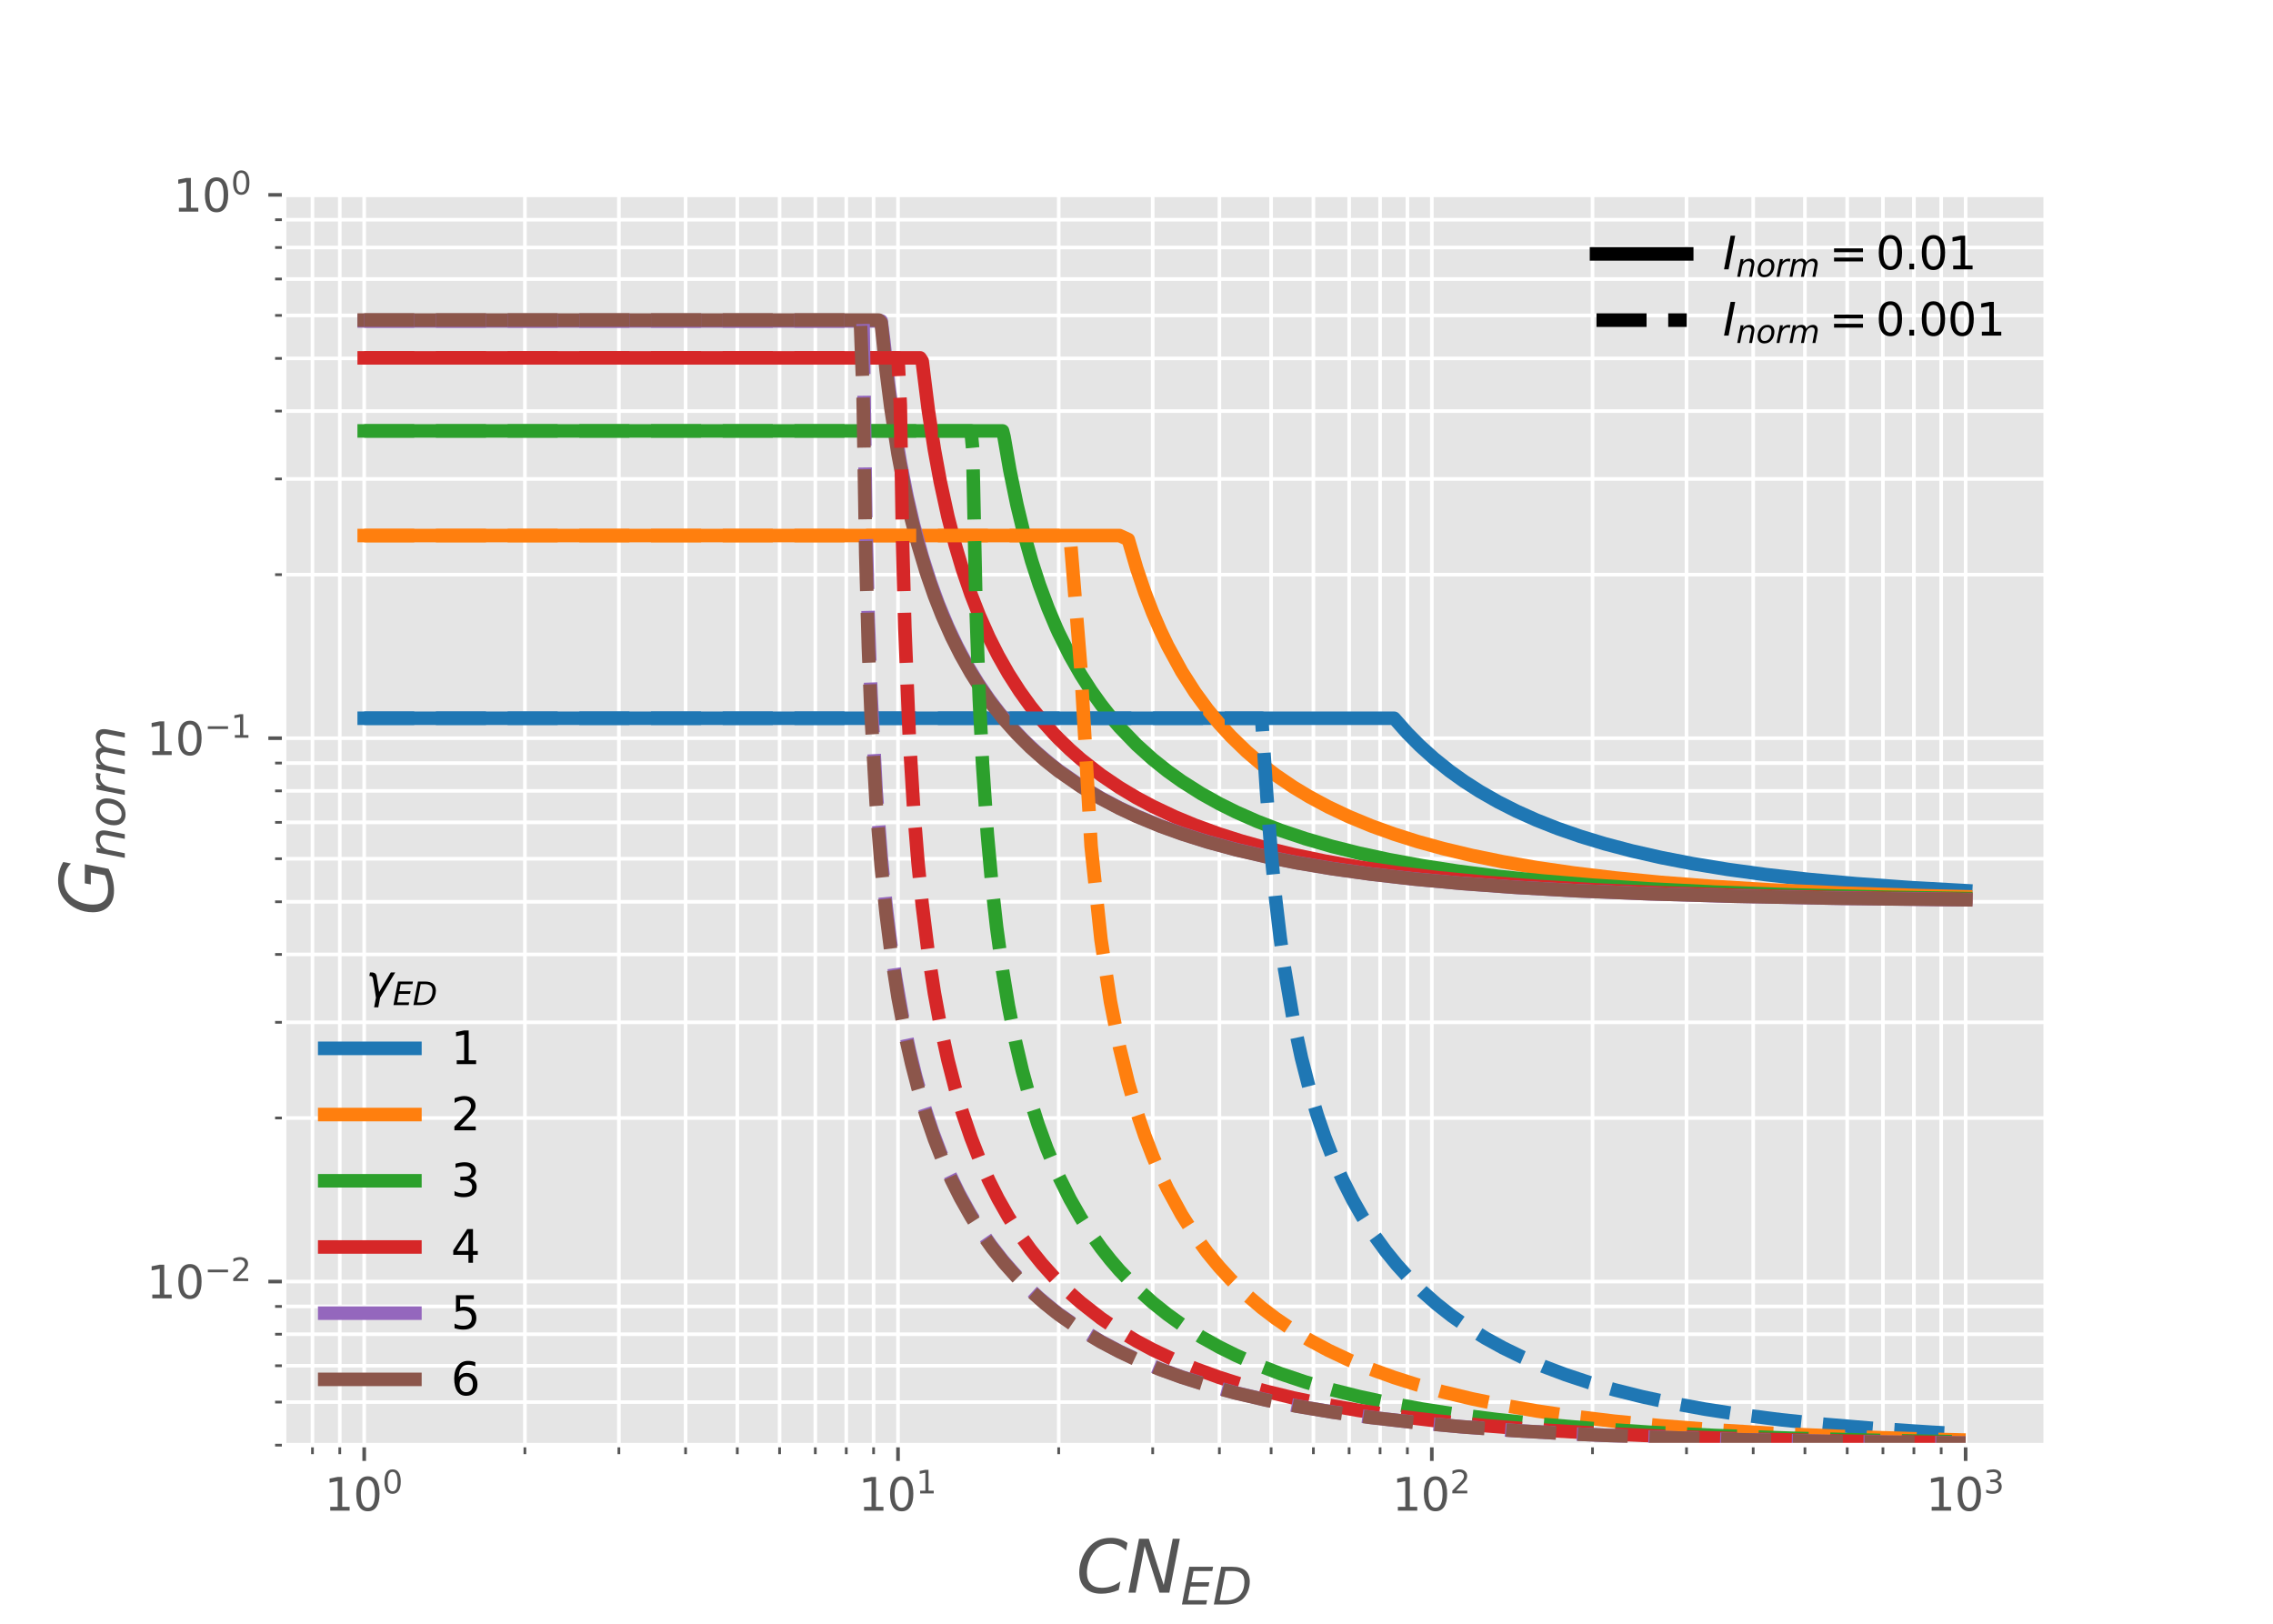 <?xml version="1.0" encoding="utf-8" standalone="no"?>
<!DOCTYPE svg PUBLIC "-//W3C//DTD SVG 1.1//EN"
  "http://www.w3.org/Graphics/SVG/1.1/DTD/svg11.dtd">
<svg xmlns:xlink="http://www.w3.org/1999/xlink" width="504pt" height="360pt" viewBox="0 0 504 360" xmlns="http://www.w3.org/2000/svg" version="1.1">
 <defs>
  <style type="text/css">*{stroke-linejoin: round; stroke-linecap: butt}</style>
 </defs>
 <g id="figure_1">
  <g id="patch_1">
   <path d="M 0 360 
L 504 360 
L 504 0 
L 0 0 
z
" style="fill: #ffffff"/>
  </g>
  <g id="axes_1">
   <g id="patch_2">
    <path d="M 63 320.4 
L 453.6 320.4 
L 453.6 43.2 
L 63 43.2 
z
" style="fill: #e5e5e5"/>
   </g>
   <g id="matplotlib.axis_1">
    <g id="xtick_1">
     <g id="line2d_1">
      <path d="M 80.755 320.4 
L 80.755 43.2 
" clip-path="url(#p9b476eb9ad)" style="fill: none; stroke: #ffffff; stroke-width: 0.8; stroke-linecap: square"/>
     </g>
     <g id="line2d_2">
      <defs>
       <path id="m16ac0bd40f" d="M 0 0 
L 0 3.5 
" style="stroke: #555555; stroke-width: 0.8"/>
      </defs>
      <g>
       <use xlink:href="#m16ac0bd40f" x="80.755" y="320.4" style="fill: #555555; stroke: #555555; stroke-width: 0.8"/>
      </g>
     </g>
     <g id="text_1">
      <!-- $\mathdefault{10^{0}}$ -->
      <g style="fill: #555555" transform="translate(71.955 334.998)scale(0.1 -0.1)">
       <defs>
        <path id="DejaVuSans-31" d="M 794 531 
L 1825 531 
L 1825 4091 
L 703 3866 
L 703 4441 
L 1819 4666 
L 2450 4666 
L 2450 531 
L 3481 531 
L 3481 0 
L 794 0 
L 794 531 
z
" transform="scale(0.016)"/>
        <path id="DejaVuSans-30" d="M 2034 4250 
Q 1547 4250 1301 3770 
Q 1056 3291 1056 2328 
Q 1056 1369 1301 889 
Q 1547 409 2034 409 
Q 2525 409 2770 889 
Q 3016 1369 3016 2328 
Q 3016 3291 2770 3770 
Q 2525 4250 2034 4250 
z
M 2034 4750 
Q 2819 4750 3233 4129 
Q 3647 3509 3647 2328 
Q 3647 1150 3233 529 
Q 2819 -91 2034 -91 
Q 1250 -91 836 529 
Q 422 1150 422 2328 
Q 422 3509 836 4129 
Q 1250 4750 2034 4750 
z
" transform="scale(0.016)"/>
       </defs>
       <use xlink:href="#DejaVuSans-31" transform="translate(0 0.766)"/>
       <use xlink:href="#DejaVuSans-30" transform="translate(63.623 0.766)"/>
       <use xlink:href="#DejaVuSans-30" transform="translate(128.203 39.047)scale(0.7)"/>
      </g>
     </g>
    </g>
    <g id="xtick_2">
     <g id="line2d_3">
      <path d="M 199.118 320.4 
L 199.118 43.2 
" clip-path="url(#p9b476eb9ad)" style="fill: none; stroke: #ffffff; stroke-width: 0.8; stroke-linecap: square"/>
     </g>
     <g id="line2d_4">
      <g>
       <use xlink:href="#m16ac0bd40f" x="199.118" y="320.4" style="fill: #555555; stroke: #555555; stroke-width: 0.8"/>
      </g>
     </g>
     <g id="text_2">
      <!-- $\mathdefault{10^{1}}$ -->
      <g style="fill: #555555" transform="translate(190.318 334.998)scale(0.1 -0.1)">
       <use xlink:href="#DejaVuSans-31" transform="translate(0 0.684)"/>
       <use xlink:href="#DejaVuSans-30" transform="translate(63.623 0.684)"/>
       <use xlink:href="#DejaVuSans-31" transform="translate(128.203 38.966)scale(0.7)"/>
      </g>
     </g>
    </g>
    <g id="xtick_3">
     <g id="line2d_5">
      <path d="M 317.482 320.4 
L 317.482 43.2 
" clip-path="url(#p9b476eb9ad)" style="fill: none; stroke: #ffffff; stroke-width: 0.8; stroke-linecap: square"/>
     </g>
     <g id="line2d_6">
      <g>
       <use xlink:href="#m16ac0bd40f" x="317.482" y="320.4" style="fill: #555555; stroke: #555555; stroke-width: 0.8"/>
      </g>
     </g>
     <g id="text_3">
      <!-- $\mathdefault{10^{2}}$ -->
      <g style="fill: #555555" transform="translate(308.682 334.998)scale(0.1 -0.1)">
       <defs>
        <path id="DejaVuSans-32" d="M 1228 531 
L 3431 531 
L 3431 0 
L 469 0 
L 469 531 
Q 828 903 1448 1529 
Q 2069 2156 2228 2338 
Q 2531 2678 2651 2914 
Q 2772 3150 2772 3378 
Q 2772 3750 2511 3984 
Q 2250 4219 1831 4219 
Q 1534 4219 1204 4116 
Q 875 4013 500 3803 
L 500 4441 
Q 881 4594 1212 4672 
Q 1544 4750 1819 4750 
Q 2544 4750 2975 4387 
Q 3406 4025 3406 3419 
Q 3406 3131 3298 2873 
Q 3191 2616 2906 2266 
Q 2828 2175 2409 1742 
Q 1991 1309 1228 531 
z
" transform="scale(0.016)"/>
       </defs>
       <use xlink:href="#DejaVuSans-31" transform="translate(0 0.766)"/>
       <use xlink:href="#DejaVuSans-30" transform="translate(63.623 0.766)"/>
       <use xlink:href="#DejaVuSans-32" transform="translate(128.203 39.047)scale(0.7)"/>
      </g>
     </g>
    </g>
    <g id="xtick_4">
     <g id="line2d_7">
      <path d="M 435.845 320.4 
L 435.845 43.2 
" clip-path="url(#p9b476eb9ad)" style="fill: none; stroke: #ffffff; stroke-width: 0.8; stroke-linecap: square"/>
     </g>
     <g id="line2d_8">
      <g>
       <use xlink:href="#m16ac0bd40f" x="435.845" y="320.4" style="fill: #555555; stroke: #555555; stroke-width: 0.8"/>
      </g>
     </g>
     <g id="text_4">
      <!-- $\mathdefault{10^{3}}$ -->
      <g style="fill: #555555" transform="translate(427.045 334.998)scale(0.1 -0.1)">
       <defs>
        <path id="DejaVuSans-33" d="M 2597 2516 
Q 3050 2419 3304 2112 
Q 3559 1806 3559 1356 
Q 3559 666 3084 287 
Q 2609 -91 1734 -91 
Q 1441 -91 1130 -33 
Q 819 25 488 141 
L 488 750 
Q 750 597 1062 519 
Q 1375 441 1716 441 
Q 2309 441 2620 675 
Q 2931 909 2931 1356 
Q 2931 1769 2642 2001 
Q 2353 2234 1838 2234 
L 1294 2234 
L 1294 2753 
L 1863 2753 
Q 2328 2753 2575 2939 
Q 2822 3125 2822 3475 
Q 2822 3834 2567 4026 
Q 2313 4219 1838 4219 
Q 1578 4219 1281 4162 
Q 984 4106 628 3988 
L 628 4550 
Q 988 4650 1302 4700 
Q 1616 4750 1894 4750 
Q 2613 4750 3031 4423 
Q 3450 4097 3450 3541 
Q 3450 3153 3228 2886 
Q 3006 2619 2597 2516 
z
" transform="scale(0.016)"/>
       </defs>
       <use xlink:href="#DejaVuSans-31" transform="translate(0 0.766)"/>
       <use xlink:href="#DejaVuSans-30" transform="translate(63.623 0.766)"/>
       <use xlink:href="#DejaVuSans-33" transform="translate(128.203 39.047)scale(0.7)"/>
      </g>
     </g>
    </g>
    <g id="xtick_5">
     <g id="line2d_9">
      <path d="M 69.284 320.4 
L 69.284 43.2 
" clip-path="url(#p9b476eb9ad)" style="fill: none; stroke: #ffffff; stroke-width: 0.8; stroke-linecap: square"/>
     </g>
     <g id="line2d_10">
      <defs>
       <path id="m711a0fcd67" d="M 0 0 
L 0 2 
" style="stroke: #555555; stroke-width: 0.6"/>
      </defs>
      <g>
       <use xlink:href="#m711a0fcd67" x="69.284" y="320.4" style="fill: #555555; stroke: #555555; stroke-width: 0.6"/>
      </g>
     </g>
    </g>
    <g id="xtick_6">
     <g id="line2d_11">
      <path d="M 75.339 320.4 
L 75.339 43.2 
" clip-path="url(#p9b476eb9ad)" style="fill: none; stroke: #ffffff; stroke-width: 0.8; stroke-linecap: square"/>
     </g>
     <g id="line2d_12">
      <g>
       <use xlink:href="#m711a0fcd67" x="75.339" y="320.4" style="fill: #555555; stroke: #555555; stroke-width: 0.6"/>
      </g>
     </g>
    </g>
    <g id="xtick_7">
     <g id="line2d_13">
      <path d="M 116.386 320.4 
L 116.386 43.2 
" clip-path="url(#p9b476eb9ad)" style="fill: none; stroke: #ffffff; stroke-width: 0.8; stroke-linecap: square"/>
     </g>
     <g id="line2d_14">
      <g>
       <use xlink:href="#m711a0fcd67" x="116.386" y="320.4" style="fill: #555555; stroke: #555555; stroke-width: 0.6"/>
      </g>
     </g>
    </g>
    <g id="xtick_8">
     <g id="line2d_15">
      <path d="M 137.228 320.4 
L 137.228 43.2 
" clip-path="url(#p9b476eb9ad)" style="fill: none; stroke: #ffffff; stroke-width: 0.8; stroke-linecap: square"/>
     </g>
     <g id="line2d_16">
      <g>
       <use xlink:href="#m711a0fcd67" x="137.228" y="320.4" style="fill: #555555; stroke: #555555; stroke-width: 0.6"/>
      </g>
     </g>
    </g>
    <g id="xtick_9">
     <g id="line2d_17">
      <path d="M 152.017 320.4 
L 152.017 43.2 
" clip-path="url(#p9b476eb9ad)" style="fill: none; stroke: #ffffff; stroke-width: 0.8; stroke-linecap: square"/>
     </g>
     <g id="line2d_18">
      <g>
       <use xlink:href="#m711a0fcd67" x="152.017" y="320.4" style="fill: #555555; stroke: #555555; stroke-width: 0.6"/>
      </g>
     </g>
    </g>
    <g id="xtick_10">
     <g id="line2d_19">
      <path d="M 163.487 320.4 
L 163.487 43.2 
" clip-path="url(#p9b476eb9ad)" style="fill: none; stroke: #ffffff; stroke-width: 0.8; stroke-linecap: square"/>
     </g>
     <g id="line2d_20">
      <g>
       <use xlink:href="#m711a0fcd67" x="163.487" y="320.4" style="fill: #555555; stroke: #555555; stroke-width: 0.6"/>
      </g>
     </g>
    </g>
    <g id="xtick_11">
     <g id="line2d_21">
      <path d="M 172.859 320.4 
L 172.859 43.2 
" clip-path="url(#p9b476eb9ad)" style="fill: none; stroke: #ffffff; stroke-width: 0.8; stroke-linecap: square"/>
     </g>
     <g id="line2d_22">
      <g>
       <use xlink:href="#m711a0fcd67" x="172.859" y="320.4" style="fill: #555555; stroke: #555555; stroke-width: 0.6"/>
      </g>
     </g>
    </g>
    <g id="xtick_12">
     <g id="line2d_23">
      <path d="M 180.783 320.4 
L 180.783 43.2 
" clip-path="url(#p9b476eb9ad)" style="fill: none; stroke: #ffffff; stroke-width: 0.8; stroke-linecap: square"/>
     </g>
     <g id="line2d_24">
      <g>
       <use xlink:href="#m711a0fcd67" x="180.783" y="320.4" style="fill: #555555; stroke: #555555; stroke-width: 0.6"/>
      </g>
     </g>
    </g>
    <g id="xtick_13">
     <g id="line2d_25">
      <path d="M 187.648 320.4 
L 187.648 43.2 
" clip-path="url(#p9b476eb9ad)" style="fill: none; stroke: #ffffff; stroke-width: 0.8; stroke-linecap: square"/>
     </g>
     <g id="line2d_26">
      <g>
       <use xlink:href="#m711a0fcd67" x="187.648" y="320.4" style="fill: #555555; stroke: #555555; stroke-width: 0.6"/>
      </g>
     </g>
    </g>
    <g id="xtick_14">
     <g id="line2d_27">
      <path d="M 193.702 320.4 
L 193.702 43.2 
" clip-path="url(#p9b476eb9ad)" style="fill: none; stroke: #ffffff; stroke-width: 0.8; stroke-linecap: square"/>
     </g>
     <g id="line2d_28">
      <g>
       <use xlink:href="#m711a0fcd67" x="193.702" y="320.4" style="fill: #555555; stroke: #555555; stroke-width: 0.6"/>
      </g>
     </g>
    </g>
    <g id="xtick_15">
     <g id="line2d_29">
      <path d="M 234.749 320.4 
L 234.749 43.2 
" clip-path="url(#p9b476eb9ad)" style="fill: none; stroke: #ffffff; stroke-width: 0.8; stroke-linecap: square"/>
     </g>
     <g id="line2d_30">
      <g>
       <use xlink:href="#m711a0fcd67" x="234.749" y="320.4" style="fill: #555555; stroke: #555555; stroke-width: 0.6"/>
      </g>
     </g>
    </g>
    <g id="xtick_16">
     <g id="line2d_31">
      <path d="M 255.592 320.4 
L 255.592 43.2 
" clip-path="url(#p9b476eb9ad)" style="fill: none; stroke: #ffffff; stroke-width: 0.8; stroke-linecap: square"/>
     </g>
     <g id="line2d_32">
      <g>
       <use xlink:href="#m711a0fcd67" x="255.592" y="320.4" style="fill: #555555; stroke: #555555; stroke-width: 0.6"/>
      </g>
     </g>
    </g>
    <g id="xtick_17">
     <g id="line2d_33">
      <path d="M 270.38 320.4 
L 270.38 43.2 
" clip-path="url(#p9b476eb9ad)" style="fill: none; stroke: #ffffff; stroke-width: 0.8; stroke-linecap: square"/>
     </g>
     <g id="line2d_34">
      <g>
       <use xlink:href="#m711a0fcd67" x="270.38" y="320.4" style="fill: #555555; stroke: #555555; stroke-width: 0.6"/>
      </g>
     </g>
    </g>
    <g id="xtick_18">
     <g id="line2d_35">
      <path d="M 281.851 320.4 
L 281.851 43.2 
" clip-path="url(#p9b476eb9ad)" style="fill: none; stroke: #ffffff; stroke-width: 0.8; stroke-linecap: square"/>
     </g>
     <g id="line2d_36">
      <g>
       <use xlink:href="#m711a0fcd67" x="281.851" y="320.4" style="fill: #555555; stroke: #555555; stroke-width: 0.6"/>
      </g>
     </g>
    </g>
    <g id="xtick_19">
     <g id="line2d_37">
      <path d="M 291.223 320.4 
L 291.223 43.2 
" clip-path="url(#p9b476eb9ad)" style="fill: none; stroke: #ffffff; stroke-width: 0.8; stroke-linecap: square"/>
     </g>
     <g id="line2d_38">
      <g>
       <use xlink:href="#m711a0fcd67" x="291.223" y="320.4" style="fill: #555555; stroke: #555555; stroke-width: 0.6"/>
      </g>
     </g>
    </g>
    <g id="xtick_20">
     <g id="line2d_39">
      <path d="M 299.147 320.4 
L 299.147 43.2 
" clip-path="url(#p9b476eb9ad)" style="fill: none; stroke: #ffffff; stroke-width: 0.8; stroke-linecap: square"/>
     </g>
     <g id="line2d_40">
      <g>
       <use xlink:href="#m711a0fcd67" x="299.147" y="320.4" style="fill: #555555; stroke: #555555; stroke-width: 0.6"/>
      </g>
     </g>
    </g>
    <g id="xtick_21">
     <g id="line2d_41">
      <path d="M 306.011 320.4 
L 306.011 43.2 
" clip-path="url(#p9b476eb9ad)" style="fill: none; stroke: #ffffff; stroke-width: 0.8; stroke-linecap: square"/>
     </g>
     <g id="line2d_42">
      <g>
       <use xlink:href="#m711a0fcd67" x="306.011" y="320.4" style="fill: #555555; stroke: #555555; stroke-width: 0.6"/>
      </g>
     </g>
    </g>
    <g id="xtick_22">
     <g id="line2d_43">
      <path d="M 312.066 320.4 
L 312.066 43.2 
" clip-path="url(#p9b476eb9ad)" style="fill: none; stroke: #ffffff; stroke-width: 0.8; stroke-linecap: square"/>
     </g>
     <g id="line2d_44">
      <g>
       <use xlink:href="#m711a0fcd67" x="312.066" y="320.4" style="fill: #555555; stroke: #555555; stroke-width: 0.6"/>
      </g>
     </g>
    </g>
    <g id="xtick_23">
     <g id="line2d_45">
      <path d="M 353.113 320.4 
L 353.113 43.2 
" clip-path="url(#p9b476eb9ad)" style="fill: none; stroke: #ffffff; stroke-width: 0.8; stroke-linecap: square"/>
     </g>
     <g id="line2d_46">
      <g>
       <use xlink:href="#m711a0fcd67" x="353.113" y="320.4" style="fill: #555555; stroke: #555555; stroke-width: 0.6"/>
      </g>
     </g>
    </g>
    <g id="xtick_24">
     <g id="line2d_47">
      <path d="M 373.956 320.4 
L 373.956 43.2 
" clip-path="url(#p9b476eb9ad)" style="fill: none; stroke: #ffffff; stroke-width: 0.8; stroke-linecap: square"/>
     </g>
     <g id="line2d_48">
      <g>
       <use xlink:href="#m711a0fcd67" x="373.956" y="320.4" style="fill: #555555; stroke: #555555; stroke-width: 0.6"/>
      </g>
     </g>
    </g>
    <g id="xtick_25">
     <g id="line2d_49">
      <path d="M 388.744 320.4 
L 388.744 43.2 
" clip-path="url(#p9b476eb9ad)" style="fill: none; stroke: #ffffff; stroke-width: 0.8; stroke-linecap: square"/>
     </g>
     <g id="line2d_50">
      <g>
       <use xlink:href="#m711a0fcd67" x="388.744" y="320.4" style="fill: #555555; stroke: #555555; stroke-width: 0.6"/>
      </g>
     </g>
    </g>
    <g id="xtick_26">
     <g id="line2d_51">
      <path d="M 400.214 320.4 
L 400.214 43.2 
" clip-path="url(#p9b476eb9ad)" style="fill: none; stroke: #ffffff; stroke-width: 0.8; stroke-linecap: square"/>
     </g>
     <g id="line2d_52">
      <g>
       <use xlink:href="#m711a0fcd67" x="400.214" y="320.4" style="fill: #555555; stroke: #555555; stroke-width: 0.6"/>
      </g>
     </g>
    </g>
    <g id="xtick_27">
     <g id="line2d_53">
      <path d="M 409.587 320.4 
L 409.587 43.2 
" clip-path="url(#p9b476eb9ad)" style="fill: none; stroke: #ffffff; stroke-width: 0.8; stroke-linecap: square"/>
     </g>
     <g id="line2d_54">
      <g>
       <use xlink:href="#m711a0fcd67" x="409.587" y="320.4" style="fill: #555555; stroke: #555555; stroke-width: 0.6"/>
      </g>
     </g>
    </g>
    <g id="xtick_28">
     <g id="line2d_55">
      <path d="M 417.511 320.4 
L 417.511 43.2 
" clip-path="url(#p9b476eb9ad)" style="fill: none; stroke: #ffffff; stroke-width: 0.8; stroke-linecap: square"/>
     </g>
     <g id="line2d_56">
      <g>
       <use xlink:href="#m711a0fcd67" x="417.511" y="320.4" style="fill: #555555; stroke: #555555; stroke-width: 0.6"/>
      </g>
     </g>
    </g>
    <g id="xtick_29">
     <g id="line2d_57">
      <path d="M 424.375 320.4 
L 424.375 43.2 
" clip-path="url(#p9b476eb9ad)" style="fill: none; stroke: #ffffff; stroke-width: 0.8; stroke-linecap: square"/>
     </g>
     <g id="line2d_58">
      <g>
       <use xlink:href="#m711a0fcd67" x="424.375" y="320.4" style="fill: #555555; stroke: #555555; stroke-width: 0.6"/>
      </g>
     </g>
    </g>
    <g id="xtick_30">
     <g id="line2d_59">
      <path d="M 430.429 320.4 
L 430.429 43.2 
" clip-path="url(#p9b476eb9ad)" style="fill: none; stroke: #ffffff; stroke-width: 0.8; stroke-linecap: square"/>
     </g>
     <g id="line2d_60">
      <g>
       <use xlink:href="#m711a0fcd67" x="430.429" y="320.4" style="fill: #555555; stroke: #555555; stroke-width: 0.6"/>
      </g>
     </g>
    </g>
    <g id="text_5">
     <!-- ${CN_{ED}}$ -->
     <g style="fill: #555555" transform="translate(238.62 353.236)scale(0.16 -0.16)">
      <defs>
       <path id="DejaVuSans-Oblique-43" d="M 4447 4306 
L 4319 3641 
Q 4019 3944 3683 4091 
Q 3347 4238 2956 4238 
Q 2422 4238 2017 3981 
Q 1613 3725 1319 3200 
Q 1131 2863 1032 2486 
Q 934 2109 934 1728 
Q 934 1091 1264 756 
Q 1594 422 2222 422 
Q 2656 422 3056 561 
Q 3456 700 3834 978 
L 3688 231 
Q 3316 72 2936 -9 
Q 2556 -91 2175 -91 
Q 1278 -91 773 396 
Q 269 884 269 1753 
Q 269 2309 461 2846 
Q 653 3384 1013 3828 
Q 1394 4300 1883 4525 
Q 2372 4750 3022 4750 
Q 3422 4750 3780 4639 
Q 4138 4528 4447 4306 
z
" transform="scale(0.016)"/>
       <path id="DejaVuSans-Oblique-4e" d="M 1081 4666 
L 1931 4666 
L 3219 666 
L 4000 4666 
L 4616 4666 
L 3706 0 
L 2853 0 
L 1569 4025 
L 788 0 
L 172 0 
L 1081 4666 
z
" transform="scale(0.016)"/>
       <path id="DejaVuSans-Oblique-45" d="M 1081 4666 
L 4031 4666 
L 3928 4134 
L 1606 4134 
L 1338 2753 
L 3566 2753 
L 3463 2222 
L 1234 2222 
L 909 531 
L 3284 531 
L 3181 0 
L 172 0 
L 1081 4666 
z
" transform="scale(0.016)"/>
       <path id="DejaVuSans-Oblique-44" d="M 1081 4666 
L 2438 4666 
Q 3519 4666 4070 4208 
Q 4622 3750 4622 2847 
Q 4622 2250 4412 1698 
Q 4203 1147 3834 769 
Q 3463 381 2891 190 
Q 2319 0 1538 0 
L 172 0 
L 1081 4666 
z
M 1613 4147 
L 909 519 
L 1734 519 
Q 2794 519 3375 1128 
Q 3956 1738 3956 2847 
Q 3956 3519 3581 3833 
Q 3206 4147 2406 4147 
L 1613 4147 
z
" transform="scale(0.016)"/>
      </defs>
      <use xlink:href="#DejaVuSans-Oblique-43" transform="translate(0 0.781)"/>
      <use xlink:href="#DejaVuSans-Oblique-4e" transform="translate(69.824 0.781)"/>
      <use xlink:href="#DejaVuSans-Oblique-45" transform="translate(144.629 -15.625)scale(0.7)"/>
      <use xlink:href="#DejaVuSans-Oblique-44" transform="translate(188.857 -15.625)scale(0.7)"/>
     </g>
    </g>
   </g>
   <g id="matplotlib.axis_2">
    <g id="ytick_1">
     <g id="line2d_61">
      <path d="M 63 284.136 
L 453.6 284.136 
" clip-path="url(#p9b476eb9ad)" style="fill: none; stroke: #ffffff; stroke-width: 0.8; stroke-linecap: square"/>
     </g>
     <g id="line2d_62">
      <defs>
       <path id="md694b4cd0c" d="M 0 0 
L -3.5 0 
" style="stroke: #555555; stroke-width: 0.8"/>
      </defs>
      <g>
       <use xlink:href="#md694b4cd0c" x="63" y="284.136" style="fill: #555555; stroke: #555555; stroke-width: 0.8"/>
      </g>
     </g>
     <g id="text_6">
      <!-- $\mathdefault{10^{-2}}$ -->
      <g style="fill: #555555" transform="translate(32.5 287.935)scale(0.1 -0.1)">
       <defs>
        <path id="DejaVuSans-2212" d="M 678 2272 
L 4684 2272 
L 4684 1741 
L 678 1741 
L 678 2272 
z
" transform="scale(0.016)"/>
       </defs>
       <use xlink:href="#DejaVuSans-31" transform="translate(0 0.766)"/>
       <use xlink:href="#DejaVuSans-30" transform="translate(63.623 0.766)"/>
       <use xlink:href="#DejaVuSans-2212" transform="translate(128.203 39.047)scale(0.7)"/>
       <use xlink:href="#DejaVuSans-32" transform="translate(186.855 39.047)scale(0.7)"/>
      </g>
     </g>
    </g>
    <g id="ytick_2">
     <g id="line2d_63">
      <path d="M 63 163.668 
L 453.6 163.668 
" clip-path="url(#p9b476eb9ad)" style="fill: none; stroke: #ffffff; stroke-width: 0.8; stroke-linecap: square"/>
     </g>
     <g id="line2d_64">
      <g>
       <use xlink:href="#md694b4cd0c" x="63" y="163.668" style="fill: #555555; stroke: #555555; stroke-width: 0.8"/>
      </g>
     </g>
     <g id="text_7">
      <!-- $\mathdefault{10^{-1}}$ -->
      <g style="fill: #555555" transform="translate(32.5 167.467)scale(0.1 -0.1)">
       <use xlink:href="#DejaVuSans-31" transform="translate(0 0.684)"/>
       <use xlink:href="#DejaVuSans-30" transform="translate(63.623 0.684)"/>
       <use xlink:href="#DejaVuSans-2212" transform="translate(128.203 38.966)scale(0.7)"/>
       <use xlink:href="#DejaVuSans-31" transform="translate(186.855 38.966)scale(0.7)"/>
      </g>
     </g>
    </g>
    <g id="ytick_3">
     <g id="line2d_65">
      <path d="M 63 43.2 
L 453.6 43.2 
" clip-path="url(#p9b476eb9ad)" style="fill: none; stroke: #ffffff; stroke-width: 0.8; stroke-linecap: square"/>
     </g>
     <g id="line2d_66">
      <g>
       <use xlink:href="#md694b4cd0c" x="63" y="43.2" style="fill: #555555; stroke: #555555; stroke-width: 0.8"/>
      </g>
     </g>
     <g id="text_8">
      <!-- $\mathdefault{10^{0}}$ -->
      <g style="fill: #555555" transform="translate(38.4 46.999)scale(0.1 -0.1)">
       <use xlink:href="#DejaVuSans-31" transform="translate(0 0.766)"/>
       <use xlink:href="#DejaVuSans-30" transform="translate(63.623 0.766)"/>
       <use xlink:href="#DejaVuSans-30" transform="translate(128.203 39.047)scale(0.7)"/>
      </g>
     </g>
    </g>
    <g id="ytick_4">
     <g id="line2d_67">
      <path d="M 63 320.4 
L 453.6 320.4 
" clip-path="url(#p9b476eb9ad)" style="fill: none; stroke: #ffffff; stroke-width: 0.8; stroke-linecap: square"/>
     </g>
     <g id="line2d_68">
      <defs>
       <path id="m3682e8f411" d="M 0 0 
L -2 0 
" style="stroke: #555555; stroke-width: 0.6"/>
      </defs>
      <g>
       <use xlink:href="#m3682e8f411" x="63" y="320.4" style="fill: #555555; stroke: #555555; stroke-width: 0.6"/>
      </g>
     </g>
    </g>
    <g id="ytick_5">
     <g id="line2d_69">
      <path d="M 63 310.861 
L 453.6 310.861 
" clip-path="url(#p9b476eb9ad)" style="fill: none; stroke: #ffffff; stroke-width: 0.8; stroke-linecap: square"/>
     </g>
     <g id="line2d_70">
      <g>
       <use xlink:href="#m3682e8f411" x="63" y="310.861" style="fill: #555555; stroke: #555555; stroke-width: 0.6"/>
      </g>
     </g>
    </g>
    <g id="ytick_6">
     <g id="line2d_71">
      <path d="M 63 302.796 
L 453.6 302.796 
" clip-path="url(#p9b476eb9ad)" style="fill: none; stroke: #ffffff; stroke-width: 0.8; stroke-linecap: square"/>
     </g>
     <g id="line2d_72">
      <g>
       <use xlink:href="#m3682e8f411" x="63" y="302.796" style="fill: #555555; stroke: #555555; stroke-width: 0.6"/>
      </g>
     </g>
    </g>
    <g id="ytick_7">
     <g id="line2d_73">
      <path d="M 63 295.81 
L 453.6 295.81 
" clip-path="url(#p9b476eb9ad)" style="fill: none; stroke: #ffffff; stroke-width: 0.8; stroke-linecap: square"/>
     </g>
     <g id="line2d_74">
      <g>
       <use xlink:href="#m3682e8f411" x="63" y="295.81" style="fill: #555555; stroke: #555555; stroke-width: 0.6"/>
      </g>
     </g>
    </g>
    <g id="ytick_8">
     <g id="line2d_75">
      <path d="M 63 289.648 
L 453.6 289.648 
" clip-path="url(#p9b476eb9ad)" style="fill: none; stroke: #ffffff; stroke-width: 0.8; stroke-linecap: square"/>
     </g>
     <g id="line2d_76">
      <g>
       <use xlink:href="#m3682e8f411" x="63" y="289.648" style="fill: #555555; stroke: #555555; stroke-width: 0.6"/>
      </g>
     </g>
    </g>
    <g id="ytick_9">
     <g id="line2d_77">
      <path d="M 63 247.871 
L 453.6 247.871 
" clip-path="url(#p9b476eb9ad)" style="fill: none; stroke: #ffffff; stroke-width: 0.8; stroke-linecap: square"/>
     </g>
     <g id="line2d_78">
      <g>
       <use xlink:href="#m3682e8f411" x="63" y="247.871" style="fill: #555555; stroke: #555555; stroke-width: 0.6"/>
      </g>
     </g>
    </g>
    <g id="ytick_10">
     <g id="line2d_79">
      <path d="M 63 226.658 
L 453.6 226.658 
" clip-path="url(#p9b476eb9ad)" style="fill: none; stroke: #ffffff; stroke-width: 0.8; stroke-linecap: square"/>
     </g>
     <g id="line2d_80">
      <g>
       <use xlink:href="#m3682e8f411" x="63" y="226.658" style="fill: #555555; stroke: #555555; stroke-width: 0.6"/>
      </g>
     </g>
    </g>
    <g id="ytick_11">
     <g id="line2d_81">
      <path d="M 63 211.607 
L 453.6 211.607 
" clip-path="url(#p9b476eb9ad)" style="fill: none; stroke: #ffffff; stroke-width: 0.8; stroke-linecap: square"/>
     </g>
     <g id="line2d_82">
      <g>
       <use xlink:href="#m3682e8f411" x="63" y="211.607" style="fill: #555555; stroke: #555555; stroke-width: 0.6"/>
      </g>
     </g>
    </g>
    <g id="ytick_12">
     <g id="line2d_83">
      <path d="M 63 199.932 
L 453.6 199.932 
" clip-path="url(#p9b476eb9ad)" style="fill: none; stroke: #ffffff; stroke-width: 0.8; stroke-linecap: square"/>
     </g>
     <g id="line2d_84">
      <g>
       <use xlink:href="#m3682e8f411" x="63" y="199.932" style="fill: #555555; stroke: #555555; stroke-width: 0.6"/>
      </g>
     </g>
    </g>
    <g id="ytick_13">
     <g id="line2d_85">
      <path d="M 63 190.393 
L 453.6 190.393 
" clip-path="url(#p9b476eb9ad)" style="fill: none; stroke: #ffffff; stroke-width: 0.8; stroke-linecap: square"/>
     </g>
     <g id="line2d_86">
      <g>
       <use xlink:href="#m3682e8f411" x="63" y="190.393" style="fill: #555555; stroke: #555555; stroke-width: 0.6"/>
      </g>
     </g>
    </g>
    <g id="ytick_14">
     <g id="line2d_87">
      <path d="M 63 182.328 
L 453.6 182.328 
" clip-path="url(#p9b476eb9ad)" style="fill: none; stroke: #ffffff; stroke-width: 0.8; stroke-linecap: square"/>
     </g>
     <g id="line2d_88">
      <g>
       <use xlink:href="#m3682e8f411" x="63" y="182.328" style="fill: #555555; stroke: #555555; stroke-width: 0.6"/>
      </g>
     </g>
    </g>
    <g id="ytick_15">
     <g id="line2d_89">
      <path d="M 63 175.342 
L 453.6 175.342 
" clip-path="url(#p9b476eb9ad)" style="fill: none; stroke: #ffffff; stroke-width: 0.8; stroke-linecap: square"/>
     </g>
     <g id="line2d_90">
      <g>
       <use xlink:href="#m3682e8f411" x="63" y="175.342" style="fill: #555555; stroke: #555555; stroke-width: 0.6"/>
      </g>
     </g>
    </g>
    <g id="ytick_16">
     <g id="line2d_91">
      <path d="M 63 169.18 
L 453.6 169.18 
" clip-path="url(#p9b476eb9ad)" style="fill: none; stroke: #ffffff; stroke-width: 0.8; stroke-linecap: square"/>
     </g>
     <g id="line2d_92">
      <g>
       <use xlink:href="#m3682e8f411" x="63" y="169.18" style="fill: #555555; stroke: #555555; stroke-width: 0.6"/>
      </g>
     </g>
    </g>
    <g id="ytick_17">
     <g id="line2d_93">
      <path d="M 63 127.403 
L 453.6 127.403 
" clip-path="url(#p9b476eb9ad)" style="fill: none; stroke: #ffffff; stroke-width: 0.8; stroke-linecap: square"/>
     </g>
     <g id="line2d_94">
      <g>
       <use xlink:href="#m3682e8f411" x="63" y="127.403" style="fill: #555555; stroke: #555555; stroke-width: 0.6"/>
      </g>
     </g>
    </g>
    <g id="ytick_18">
     <g id="line2d_95">
      <path d="M 63 106.19 
L 453.6 106.19 
" clip-path="url(#p9b476eb9ad)" style="fill: none; stroke: #ffffff; stroke-width: 0.8; stroke-linecap: square"/>
     </g>
     <g id="line2d_96">
      <g>
       <use xlink:href="#m3682e8f411" x="63" y="106.19" style="fill: #555555; stroke: #555555; stroke-width: 0.6"/>
      </g>
     </g>
    </g>
    <g id="ytick_19">
     <g id="line2d_97">
      <path d="M 63 91.139 
L 453.6 91.139 
" clip-path="url(#p9b476eb9ad)" style="fill: none; stroke: #ffffff; stroke-width: 0.8; stroke-linecap: square"/>
     </g>
     <g id="line2d_98">
      <g>
       <use xlink:href="#m3682e8f411" x="63" y="91.139" style="fill: #555555; stroke: #555555; stroke-width: 0.6"/>
      </g>
     </g>
    </g>
    <g id="ytick_20">
     <g id="line2d_99">
      <path d="M 63 79.464 
L 453.6 79.464 
" clip-path="url(#p9b476eb9ad)" style="fill: none; stroke: #ffffff; stroke-width: 0.8; stroke-linecap: square"/>
     </g>
     <g id="line2d_100">
      <g>
       <use xlink:href="#m3682e8f411" x="63" y="79.464" style="fill: #555555; stroke: #555555; stroke-width: 0.6"/>
      </g>
     </g>
    </g>
    <g id="ytick_21">
     <g id="line2d_101">
      <path d="M 63 69.926 
L 453.6 69.926 
" clip-path="url(#p9b476eb9ad)" style="fill: none; stroke: #ffffff; stroke-width: 0.8; stroke-linecap: square"/>
     </g>
     <g id="line2d_102">
      <g>
       <use xlink:href="#m3682e8f411" x="63" y="69.926" style="fill: #555555; stroke: #555555; stroke-width: 0.6"/>
      </g>
     </g>
    </g>
    <g id="ytick_22">
     <g id="line2d_103">
      <path d="M 63 61.861 
L 453.6 61.861 
" clip-path="url(#p9b476eb9ad)" style="fill: none; stroke: #ffffff; stroke-width: 0.8; stroke-linecap: square"/>
     </g>
     <g id="line2d_104">
      <g>
       <use xlink:href="#m3682e8f411" x="63" y="61.861" style="fill: #555555; stroke: #555555; stroke-width: 0.6"/>
      </g>
     </g>
    </g>
    <g id="ytick_23">
     <g id="line2d_105">
      <path d="M 63 54.875 
L 453.6 54.875 
" clip-path="url(#p9b476eb9ad)" style="fill: none; stroke: #ffffff; stroke-width: 0.8; stroke-linecap: square"/>
     </g>
     <g id="line2d_106">
      <g>
       <use xlink:href="#m3682e8f411" x="63" y="54.875" style="fill: #555555; stroke: #555555; stroke-width: 0.6"/>
      </g>
     </g>
    </g>
    <g id="ytick_24">
     <g id="line2d_107">
      <path d="M 63 48.712 
L 453.6 48.712 
" clip-path="url(#p9b476eb9ad)" style="fill: none; stroke: #ffffff; stroke-width: 0.8; stroke-linecap: square"/>
     </g>
     <g id="line2d_108">
      <g>
       <use xlink:href="#m3682e8f411" x="63" y="48.712" style="fill: #555555; stroke: #555555; stroke-width: 0.6"/>
      </g>
     </g>
    </g>
    <g id="text_9">
     <!-- ${G_{norm}}$ -->
     <g style="fill: #555555" transform="translate(25.172 203)rotate(-90)scale(0.16 -0.16)">
      <defs>
       <path id="DejaVuSans-Oblique-47" d="M 3494 697 
L 3738 1919 
L 2700 1919 
L 2797 2438 
L 4453 2438 
L 4050 384 
Q 3634 156 3143 32 
Q 2653 -91 2156 -91 
Q 1278 -91 783 396 
Q 288 884 288 1753 
Q 288 2475 589 3126 
Q 891 3778 1422 4213 
Q 1756 4484 2153 4617 
Q 2550 4750 3034 4750 
Q 3472 4750 3873 4639 
Q 4275 4528 4641 4306 
L 4513 3634 
Q 4231 3928 3853 4083 
Q 3475 4238 3047 4238 
Q 2550 4238 2172 4048 
Q 1794 3859 1497 3463 
Q 1244 3125 1098 2667 
Q 953 2209 953 1734 
Q 953 1081 1287 751 
Q 1622 422 2284 422 
Q 2616 422 2925 492 
Q 3234 563 3494 697 
z
" transform="scale(0.016)"/>
       <path id="DejaVuSans-Oblique-6e" d="M 3566 2113 
L 3156 0 
L 2578 0 
L 2988 2091 
Q 3016 2238 3031 2350 
Q 3047 2463 3047 2528 
Q 3047 2791 2881 2937 
Q 2716 3084 2419 3084 
Q 1956 3084 1622 2776 
Q 1288 2469 1184 1941 
L 800 0 
L 225 0 
L 903 3500 
L 1478 3500 
L 1363 2950 
Q 1603 3253 1940 3418 
Q 2278 3584 2650 3584 
Q 3113 3584 3367 3334 
Q 3622 3084 3622 2631 
Q 3622 2519 3608 2391 
Q 3594 2263 3566 2113 
z
" transform="scale(0.016)"/>
       <path id="DejaVuSans-Oblique-6f" d="M 1625 -91 
Q 1009 -91 651 289 
Q 294 669 294 1325 
Q 294 1706 417 2101 
Q 541 2497 738 2766 
Q 1047 3184 1428 3384 
Q 1809 3584 2291 3584 
Q 2888 3584 3255 3212 
Q 3622 2841 3622 2241 
Q 3622 1825 3500 1412 
Q 3378 1000 3181 728 
Q 2875 309 2494 109 
Q 2113 -91 1625 -91 
z
M 891 1344 
Q 891 869 1089 633 
Q 1288 397 1691 397 
Q 2269 397 2648 901 
Q 3028 1406 3028 2181 
Q 3028 2634 2825 2865 
Q 2622 3097 2228 3097 
Q 1903 3097 1650 2945 
Q 1397 2794 1197 2484 
Q 1050 2253 970 1956 
Q 891 1659 891 1344 
z
" transform="scale(0.016)"/>
       <path id="DejaVuSans-Oblique-72" d="M 2853 2969 
Q 2766 3016 2653 3041 
Q 2541 3066 2413 3066 
Q 1953 3066 1609 2717 
Q 1266 2369 1153 1784 
L 800 0 
L 225 0 
L 909 3500 
L 1484 3500 
L 1375 2956 
Q 1603 3259 1920 3421 
Q 2238 3584 2597 3584 
Q 2691 3584 2781 3573 
Q 2872 3563 2963 3538 
L 2853 2969 
z
" transform="scale(0.016)"/>
       <path id="DejaVuSans-Oblique-6d" d="M 5747 2113 
L 5338 0 
L 4763 0 
L 5166 2094 
Q 5191 2228 5203 2325 
Q 5216 2422 5216 2491 
Q 5216 2772 5059 2928 
Q 4903 3084 4622 3084 
Q 4203 3084 3875 2770 
Q 3547 2456 3450 1953 
L 3066 0 
L 2491 0 
L 2900 2094 
Q 2925 2209 2937 2307 
Q 2950 2406 2950 2484 
Q 2950 2769 2794 2926 
Q 2638 3084 2363 3084 
Q 1938 3084 1609 2770 
Q 1281 2456 1184 1953 
L 800 0 
L 225 0 
L 909 3500 
L 1484 3500 
L 1375 2956 
Q 1609 3263 1923 3423 
Q 2238 3584 2597 3584 
Q 2978 3584 3223 3384 
Q 3469 3184 3519 2828 
Q 3781 3197 4126 3390 
Q 4472 3584 4856 3584 
Q 5306 3584 5551 3325 
Q 5797 3066 5797 2591 
Q 5797 2488 5784 2364 
Q 5772 2241 5747 2113 
z
" transform="scale(0.016)"/>
      </defs>
      <use xlink:href="#DejaVuSans-Oblique-47" transform="translate(0 0.781)"/>
      <use xlink:href="#DejaVuSans-Oblique-6e" transform="translate(77.49 -15.625)scale(0.7)"/>
      <use xlink:href="#DejaVuSans-Oblique-6f" transform="translate(121.855 -15.625)scale(0.7)"/>
      <use xlink:href="#DejaVuSans-Oblique-72" transform="translate(164.683 -15.625)scale(0.7)"/>
      <use xlink:href="#DejaVuSans-Oblique-6d" transform="translate(193.462 -15.625)scale(0.7)"/>
     </g>
    </g>
   </g>
   <g id="line2d_109">
    <path d="M 80.755 159.241 
L 309.128 159.247 
L 312.066 162.559 
L 314.845 165.354 
L 317.993 168.187 
L 321.438 170.943 
L 324.666 173.249 
L 328.123 175.466 
L 332.141 177.76 
L 336.226 179.828 
L 340.669 181.819 
L 345.36 183.673 
L 350.476 185.449 
L 355.865 187.084 
L 361.838 188.658 
L 368.349 190.134 
L 375.308 191.481 
L 383.041 192.746 
L 391.496 193.902 
L 400.929 194.962 
L 411.52 195.924 
L 423.467 196.781 
L 435.845 197.472 
L 435.845 197.472 
" clip-path="url(#p9b476eb9ad)" style="fill: none; stroke: #1f77b4; stroke-width: 3; stroke-linecap: square"/>
   </g>
   <g id="line2d_110">
    <path d="M 80.755 118.736 
L 248.236 118.736 
L 250.176 119.62 
L 252.045 126.017 
L 253.849 131.343 
L 255.592 135.867 
L 257.278 139.772 
L 258.91 143.186 
L 262.026 148.891 
L 264.964 153.487 
L 267.743 157.282 
L 270.38 160.478 
L 272.888 163.21 
L 276.435 166.644 
L 279.752 169.474 
L 282.869 171.85 
L 286.75 174.486 
L 290.359 176.662 
L 294.541 178.903 
L 299.147 181.076 
L 304.046 183.1 
L 309.128 184.936 
L 314.301 186.573 
L 319.99 188.144 
L 326.424 189.676 
L 333.288 191.074 
L 340.669 192.349 
L 348.827 193.533 
L 358.012 194.635 
L 368.157 195.624 
L 379.628 196.515 
L 392.7 197.302 
L 407.932 197.989 
L 425.894 198.57 
L 435.845 198.812 
L 435.845 198.812 
" clip-path="url(#p9b476eb9ad)" style="fill: none; stroke: #ff7f0e; stroke-width: 3; stroke-linecap: square"/>
   </g>
   <g id="line2d_111">
    <path d="M 80.755 95.542 
L 222.306 95.542 
L 222.632 96.841 
L 223.917 104.264 
L 225.48 111.868 
L 226.996 118.142 
L 228.759 124.408 
L 230.463 129.656 
L 232.382 134.822 
L 234.233 139.204 
L 234.749 140.338 
L 237.257 145.379 
L 239.649 149.574 
L 241.934 153.132 
L 244.121 156.193 
L 246.22 158.859 
L 248.236 161.206 
L 252.045 165.15 
L 255.592 168.344 
L 258.91 170.987 
L 262.026 173.213 
L 266.373 175.966 
L 270.38 178.198 
L 274.098 180.045 
L 278.67 182.064 
L 283.867 184.073 
L 289.48 185.955 
L 295.338 187.653 
L 301.304 189.148 
L 307.904 190.571 
L 315.383 191.941 
L 323.307 193.16 
L 332.141 194.29 
L 341.962 195.316 
L 353.113 196.248 
L 365.803 197.077 
L 380.39 197.797 
L 397.469 198.409 
L 418.095 198.918 
L 435.845 199.216 
L 435.845 199.216 
" clip-path="url(#p9b476eb9ad)" style="fill: none; stroke: #2ca02c; stroke-width: 3; stroke-linecap: square"/>
   </g>
   <g id="line2d_112">
    <path d="M 80.755 79.344 
L 204.018 79.344 
L 204.483 80.073 
L 205.854 91.065 
L 207.189 99.715 
L 208.49 106.788 
L 210.176 114.512 
L 211.808 120.845 
L 213.39 126.168 
L 215.301 131.768 
L 217.144 136.486 
L 219.271 141.271 
L 221.314 145.326 
L 223.599 149.352 
L 226.092 153.24 
L 228.469 156.541 
L 231.019 159.713 
L 233.711 162.714 
L 234.749 163.788 
L 237.257 166.211 
L 239.649 168.32 
L 244.121 171.819 
L 248.236 174.606 
L 252.045 176.883 
L 255.592 178.779 
L 260.491 181.097 
L 264.964 182.953 
L 270.38 184.921 
L 275.28 186.478 
L 280.812 188.021 
L 286.75 189.46 
L 293.731 190.912 
L 301.304 192.243 
L 309.729 193.481 
L 319.001 194.602 
L 329.362 195.616 
L 340.996 196.52 
L 354.131 197.309 
L 369.296 197.992 
L 387.31 198.573 
L 409.243 199.049 
L 435.845 199.408 
L 435.845 199.408 
" clip-path="url(#p9b476eb9ad)" style="fill: none; stroke: #d62728; stroke-width: 3; stroke-linecap: square"/>
   </g>
   <g id="line2d_113">
    <path d="M 80.755 71.151 
L 195.388 71.151 
L 195.937 75.362 
L 197.02 85.096 
L 198.08 92.99 
L 199.63 102.514 
L 201.134 110.136 
L 202.596 116.436 
L 204.483 123.37 
L 206.303 129.089 
L 208.06 133.912 
L 210.176 138.998 
L 212.208 143.289 
L 214.545 147.643 
L 216.78 151.331 
L 219.271 154.991 
L 221.647 158.111 
L 224.233 161.164 
L 226.996 164.087 
L 229.901 166.842 
L 232.918 169.408 
L 234.749 170.839 
L 239.649 174.262 
L 244.121 176.953 
L 248.236 179.127 
L 252.045 180.921 
L 257.278 183.094 
L 262.026 184.818 
L 267.743 186.631 
L 274.098 188.363 
L 280.812 189.925 
L 287.676 191.285 
L 295.338 192.571 
L 304.046 193.789 
L 313.196 194.841 
L 323.764 195.825 
L 335.507 196.691 
L 349.105 197.462 
L 364.789 198.123 
L 383.47 198.681 
L 406.406 199.135 
L 435.845 199.484 
L 435.845 199.484 
" clip-path="url(#p9b476eb9ad)" style="fill: none; stroke: #9467bd; stroke-width: 3; stroke-linecap: square"/>
   </g>
   <g id="line2d_114">
    <path d="M 80.755 70.965 
L 194.832 70.965 
L 195.388 71.555 
L 196.481 82.123 
L 197.552 90.576 
L 199.118 100.661 
L 200.638 108.656 
L 202.113 115.221 
L 203.548 120.748 
L 205.401 126.929 
L 207.189 132.097 
L 208.917 136.501 
L 210.998 141.188 
L 212.999 145.172 
L 215.301 149.244 
L 217.504 152.716 
L 219.961 156.177 
L 222.632 159.532 
L 225.48 162.716 
L 228.469 165.694 
L 231.569 168.449 
L 234.749 170.978 
L 239.649 174.38 
L 244.121 177.056 
L 248.236 179.218 
L 252.045 181.003 
L 257.278 183.164 
L 262.026 184.88 
L 267.743 186.685 
L 274.098 188.409 
L 280.812 189.964 
L 287.676 191.319 
L 295.338 192.599 
L 304.046 193.812 
L 313.751 194.917 
L 324.217 195.878 
L 336.226 196.749 
L 349.932 197.511 
L 365.803 198.165 
L 384.736 198.716 
L 408.109 199.164 
L 435.845 199.486 
L 435.845 199.486 
" clip-path="url(#p9b476eb9ad)" style="fill: none; stroke: #8c564b; stroke-width: 3; stroke-linecap: square"/>
   </g>
   <g id="line2d_115">
    <path d="M 80.755 159.241 
L 279.752 159.241 
L 280.812 175.236 
L 281.851 188.989 
L 282.869 199.482 
L 283.867 207.907 
L 284.846 214.906 
L 286.75 226.024 
L 288.586 234.595 
L 290.359 241.49 
L 292.073 247.202 
L 293.731 252.04 
L 295.338 256.206 
L 297.657 261.494 
L 299.876 265.907 
L 302.004 269.659 
L 304.71 273.878 
L 307.281 277.413 
L 309.729 280.425 
L 312.634 283.623 
L 315.383 286.33 
L 318.5 289.081 
L 321.912 291.765 
L 325.553 294.309 
L 329.362 296.671 
L 333.288 298.833 
L 337.635 300.954 
L 342.281 302.951 
L 347.122 304.78 
L 352.336 306.507 
L 358.012 308.144 
L 364.171 309.681 
L 370.775 311.096 
L 378.07 312.426 
L 386.107 313.658 
L 394.913 314.779 
L 404.739 315.801 
L 415.793 316.723 
L 428.39 317.545 
L 435.845 317.939 
L 435.845 317.939 
" clip-path="url(#p9b476eb9ad)" style="fill: none; stroke-dasharray: 11.1,4.8; stroke-dashoffset: 0; stroke: #1f77b4; stroke-width: 3"/>
   </g>
   <g id="line2d_116">
    <path d="M 80.755 118.736 
L 237.257 118.736 
L 239.649 148.104 
L 241.934 187.598 
L 244.121 208.313 
L 246.22 222.071 
L 248.236 232.193 
L 250.176 240.088 
L 252.045 246.485 
L 253.849 251.81 
L 255.592 256.335 
L 257.278 260.24 
L 258.91 263.654 
L 262.026 269.359 
L 264.964 273.954 
L 267.743 277.75 
L 270.38 280.946 
L 272.888 283.678 
L 276.435 287.112 
L 279.752 289.942 
L 282.869 292.318 
L 286.75 294.954 
L 290.359 297.13 
L 294.541 299.371 
L 299.147 301.543 
L 304.046 303.568 
L 309.128 305.404 
L 314.301 307.041 
L 319.99 308.611 
L 326.424 310.144 
L 333.288 311.542 
L 340.669 312.817 
L 348.827 314.001 
L 358.012 315.103 
L 368.157 316.092 
L 379.628 316.983 
L 392.7 317.77 
L 407.932 318.457 
L 425.894 319.037 
L 435.845 319.28 
L 435.845 319.28 
" clip-path="url(#p9b476eb9ad)" style="fill: none; stroke-dasharray: 11.1,4.8; stroke-dashoffset: 0; stroke: #ff7f0e; stroke-width: 3"/>
   </g>
   <g id="line2d_117">
    <path d="M 80.755 95.542 
L 215.301 95.542 
L 215.675 99.503 
L 216.414 134.703 
L 217.144 155.07 
L 217.863 169.337 
L 218.922 184.877 
L 219.961 196.412 
L 220.979 205.518 
L 222.306 215.209 
L 223.599 223.006 
L 225.171 230.936 
L 226.696 237.442 
L 228.469 243.911 
L 230.183 249.308 
L 232.112 254.605 
L 233.972 259.086 
L 234.749 260.806 
L 237.257 265.847 
L 239.649 270.042 
L 241.934 273.6 
L 244.121 276.661 
L 246.22 279.327 
L 248.236 281.674 
L 252.045 285.618 
L 255.592 288.812 
L 258.91 291.455 
L 262.026 293.681 
L 266.373 296.434 
L 270.38 298.666 
L 274.098 300.512 
L 278.67 302.532 
L 283.867 304.541 
L 289.48 306.423 
L 295.338 308.121 
L 301.304 309.616 
L 307.904 311.039 
L 315.383 312.409 
L 323.307 313.628 
L 332.141 314.757 
L 341.962 315.784 
L 353.113 316.716 
L 365.803 317.545 
L 380.39 318.265 
L 397.469 318.877 
L 418.095 319.385 
L 435.845 319.684 
L 435.845 319.684 
" clip-path="url(#p9b476eb9ad)" style="fill: none; stroke-dasharray: 11.1,4.8; stroke-dashoffset: 0; stroke: #2ca02c; stroke-width: 3"/>
   </g>
   <g id="line2d_118">
    <path d="M 80.755 79.344 
L 199.118 79.344 
L 199.63 89.771 
L 200.136 120.386 
L 200.638 139.259 
L 201.626 163.467 
L 202.596 179.422 
L 203.548 191.231 
L 204.483 200.541 
L 205.854 211.533 
L 207.189 220.183 
L 208.49 227.256 
L 210.176 234.98 
L 211.808 241.313 
L 213.39 246.636 
L 215.301 252.236 
L 217.144 256.953 
L 219.271 261.739 
L 221.314 265.794 
L 223.599 269.82 
L 226.092 273.708 
L 228.469 277.009 
L 231.019 280.181 
L 233.711 283.182 
L 234.749 284.256 
L 237.257 286.679 
L 239.649 288.788 
L 244.121 292.286 
L 248.236 295.074 
L 252.045 297.351 
L 255.592 299.247 
L 260.491 301.565 
L 264.964 303.421 
L 270.38 305.389 
L 275.28 306.946 
L 280.812 308.489 
L 286.75 309.928 
L 293.731 311.38 
L 301.304 312.711 
L 309.729 313.949 
L 319.001 315.07 
L 329.362 316.084 
L 340.996 316.987 
L 354.131 317.777 
L 369.296 318.459 
L 387.31 319.041 
L 409.243 319.517 
L 435.845 319.875 
L 435.845 319.875 
" clip-path="url(#p9b476eb9ad)" style="fill: none; stroke-dasharray: 11.1,4.8; stroke-dashoffset: 0; stroke: #d62728; stroke-width: 3"/>
   </g>
   <g id="line2d_119">
    <path d="M 80.755 71.151 
L 191.365 71.151 
L 191.959 114.237 
L 192.547 137.945 
L 193.128 153.885 
L 194.27 175.375 
L 195.388 189.994 
L 196.481 200.974 
L 197.552 209.7 
L 198.602 216.894 
L 200.136 225.698 
L 201.626 232.83 
L 203.074 238.775 
L 204.944 245.366 
L 206.748 250.836 
L 208.49 255.472 
L 210.589 260.381 
L 212.605 264.536 
L 214.924 268.767 
L 217.144 272.361 
L 219.617 275.934 
L 222.306 279.389 
L 224.86 282.323 
L 227.59 285.143 
L 230.463 287.809 
L 233.711 290.507 
L 234.749 291.307 
L 239.649 294.73 
L 244.121 297.421 
L 248.236 299.595 
L 252.045 301.389 
L 257.278 303.562 
L 262.026 305.285 
L 267.743 307.098 
L 274.098 308.83 
L 280.812 310.392 
L 287.676 311.753 
L 295.338 313.039 
L 304.046 314.257 
L 313.196 315.309 
L 323.764 316.293 
L 335.507 317.159 
L 349.105 317.93 
L 364.789 318.591 
L 383.47 319.149 
L 406.406 319.603 
L 435.845 319.952 
L 435.845 319.952 
" clip-path="url(#p9b476eb9ad)" style="fill: none; stroke-dasharray: 11.1,4.8; stroke-dashoffset: 0; stroke: #9467bd; stroke-width: 3"/>
   </g>
   <g id="line2d_120">
    <path d="M 80.755 70.965 
L 190.764 70.965 
L 191.365 87.101 
L 191.959 122.888 
L 192.547 143.546 
L 193.128 158.027 
L 194.27 178.098 
L 195.388 192.023 
L 196.481 202.59 
L 197.552 211.043 
L 199.118 221.129 
L 200.638 229.124 
L 202.113 235.689 
L 203.548 241.216 
L 205.401 247.397 
L 207.189 252.564 
L 208.917 256.969 
L 210.998 261.655 
L 212.999 265.64 
L 215.301 269.712 
L 217.504 273.183 
L 219.961 276.645 
L 222.632 280 
L 225.48 283.184 
L 228.469 286.162 
L 231.569 288.917 
L 234.749 291.446 
L 239.649 294.848 
L 244.121 297.524 
L 248.236 299.686 
L 252.045 301.47 
L 257.278 303.632 
L 262.026 305.348 
L 267.743 307.152 
L 274.098 308.877 
L 280.812 310.432 
L 287.676 311.787 
L 295.338 313.067 
L 304.046 314.28 
L 313.751 315.385 
L 324.217 316.346 
L 336.226 317.217 
L 349.932 317.979 
L 365.803 318.633 
L 384.736 319.184 
L 408.109 319.632 
L 435.845 319.953 
L 435.845 319.953 
" clip-path="url(#p9b476eb9ad)" style="fill: none; stroke-dasharray: 11.1,4.8; stroke-dashoffset: 0; stroke: #8c564b; stroke-width: 3"/>
   </g>
   <g id="line2d_121">
    <path clip-path="url(#p9b476eb9ad)" style="fill: none; stroke: #000000; stroke-width: 3; stroke-linecap: square"/>
   </g>
   <g id="line2d_122">
    <path clip-path="url(#p9b476eb9ad)" style="fill: none; stroke-dasharray: 11.1,4.8; stroke-dashoffset: 0; stroke: #000000; stroke-width: 3"/>
   </g>
   <g id="patch_3">
    <path d="M 63 320.4 
L 63 43.2 
" style="fill: none; stroke: #ffffff; stroke-linejoin: miter; stroke-linecap: square"/>
   </g>
   <g id="patch_4">
    <path d="M 453.6 320.4 
L 453.6 43.2 
" style="fill: none; stroke: #ffffff; stroke-linejoin: miter; stroke-linecap: square"/>
   </g>
   <g id="patch_5">
    <path d="M 63 320.4 
L 453.6 320.4 
" style="fill: none; stroke: #ffffff; stroke-linejoin: miter; stroke-linecap: square"/>
   </g>
   <g id="patch_6">
    <path d="M 63 43.2 
L 453.6 43.2 
" style="fill: none; stroke: #ffffff; stroke-linejoin: miter; stroke-linecap: square"/>
   </g>
   <g id="legend_1">
    <g id="text_10">
     <!-- $\gamma_{ED}}$ -->
     <g transform="translate(81.131 221.231)scale(0.1 -0.1)">
      <defs>
       <path id="DejaVuSans-Oblique-3b3" d="M 1491 2950 
L 1838 788 
L 3456 3500 
L 4066 3500 
L 1972 0 
L 1713 -1331 
L 1138 -1331 
L 1397 0 
L 988 2613 
Q 925 3006 628 3006 
L 475 3006 
L 569 3500 
L 788 3500 
Q 1403 3500 1491 2950 
z
" transform="scale(0.016)"/>
      </defs>
      <use xlink:href="#DejaVuSans-Oblique-3b3" transform="translate(0 0.312)"/>
      <use xlink:href="#DejaVuSans-Oblique-45" transform="translate(59.18 -16.094)scale(0.7)"/>
      <use xlink:href="#DejaVuSans-Oblique-44" transform="translate(103.408 -16.094)scale(0.7)"/>
     </g>
    </g>
    <g id="line2d_123">
     <path d="M 72 232.43 
L 82 232.43 
L 92 232.43 
" style="fill: none; stroke: #1f77b4; stroke-width: 3; stroke-linecap: square"/>
    </g>
    <g id="text_11">
     <!-- 1 -->
     <g transform="translate(100 235.93)scale(0.1 -0.1)">
      <use xlink:href="#DejaVuSans-31"/>
     </g>
    </g>
    <g id="line2d_124">
     <path d="M 72 247.108 
L 82 247.108 
L 92 247.108 
" style="fill: none; stroke: #ff7f0e; stroke-width: 3; stroke-linecap: square"/>
    </g>
    <g id="text_12">
     <!-- 2 -->
     <g transform="translate(100 250.608)scale(0.1 -0.1)">
      <use xlink:href="#DejaVuSans-32"/>
     </g>
    </g>
    <g id="line2d_125">
     <path d="M 72 261.786 
L 82 261.786 
L 92 261.786 
" style="fill: none; stroke: #2ca02c; stroke-width: 3; stroke-linecap: square"/>
    </g>
    <g id="text_13">
     <!-- 3 -->
     <g transform="translate(100 265.286)scale(0.1 -0.1)">
      <use xlink:href="#DejaVuSans-33"/>
     </g>
    </g>
    <g id="line2d_126">
     <path d="M 72 276.464 
L 82 276.464 
L 92 276.464 
" style="fill: none; stroke: #d62728; stroke-width: 3; stroke-linecap: square"/>
    </g>
    <g id="text_14">
     <!-- 4 -->
     <g transform="translate(100 279.964)scale(0.1 -0.1)">
      <defs>
       <path id="DejaVuSans-34" d="M 2419 4116 
L 825 1625 
L 2419 1625 
L 2419 4116 
z
M 2253 4666 
L 3047 4666 
L 3047 1625 
L 3713 1625 
L 3713 1100 
L 3047 1100 
L 3047 0 
L 2419 0 
L 2419 1100 
L 313 1100 
L 313 1709 
L 2253 4666 
z
" transform="scale(0.016)"/>
      </defs>
      <use xlink:href="#DejaVuSans-34"/>
     </g>
    </g>
    <g id="line2d_127">
     <path d="M 72 291.142 
L 82 291.142 
L 92 291.142 
" style="fill: none; stroke: #9467bd; stroke-width: 3; stroke-linecap: square"/>
    </g>
    <g id="text_15">
     <!-- 5 -->
     <g transform="translate(100 294.642)scale(0.1 -0.1)">
      <defs>
       <path id="DejaVuSans-35" d="M 691 4666 
L 3169 4666 
L 3169 4134 
L 1269 4134 
L 1269 2991 
Q 1406 3038 1543 3061 
Q 1681 3084 1819 3084 
Q 2600 3084 3056 2656 
Q 3513 2228 3513 1497 
Q 3513 744 3044 326 
Q 2575 -91 1722 -91 
Q 1428 -91 1123 -41 
Q 819 9 494 109 
L 494 744 
Q 775 591 1075 516 
Q 1375 441 1709 441 
Q 2250 441 2565 725 
Q 2881 1009 2881 1497 
Q 2881 1984 2565 2268 
Q 2250 2553 1709 2553 
Q 1456 2553 1204 2497 
Q 953 2441 691 2322 
L 691 4666 
z
" transform="scale(0.016)"/>
      </defs>
      <use xlink:href="#DejaVuSans-35"/>
     </g>
    </g>
    <g id="line2d_128">
     <path d="M 72 305.82 
L 82 305.82 
L 92 305.82 
" style="fill: none; stroke: #8c564b; stroke-width: 3; stroke-linecap: square"/>
    </g>
    <g id="text_16">
     <!-- 6 -->
     <g transform="translate(100 309.32)scale(0.1 -0.1)">
      <defs>
       <path id="DejaVuSans-36" d="M 2113 2584 
Q 1688 2584 1439 2293 
Q 1191 2003 1191 1497 
Q 1191 994 1439 701 
Q 1688 409 2113 409 
Q 2538 409 2786 701 
Q 3034 994 3034 1497 
Q 3034 2003 2786 2293 
Q 2538 2584 2113 2584 
z
M 3366 4563 
L 3366 3988 
Q 3128 4100 2886 4159 
Q 2644 4219 2406 4219 
Q 1781 4219 1451 3797 
Q 1122 3375 1075 2522 
Q 1259 2794 1537 2939 
Q 1816 3084 2150 3084 
Q 2853 3084 3261 2657 
Q 3669 2231 3669 1497 
Q 3669 778 3244 343 
Q 2819 -91 2113 -91 
Q 1303 -91 875 529 
Q 447 1150 447 2328 
Q 447 3434 972 4092 
Q 1497 4750 2381 4750 
Q 2619 4750 2861 4703 
Q 3103 4656 3366 4563 
z
" transform="scale(0.016)"/>
      </defs>
      <use xlink:href="#DejaVuSans-36"/>
     </g>
    </g>
   </g>
   <g id="legend_2">
    <g id="line2d_129">
     <path d="M 354 56.298 
L 364 56.298 
L 374 56.298 
" style="fill: none; stroke: #000000; stroke-width: 3; stroke-linecap: square"/>
    </g>
    <g id="text_17">
     <!-- $I_{norm} =0.01$ -->
     <g transform="translate(382 59.798)scale(0.1 -0.1)">
      <defs>
       <path id="DejaVuSans-Oblique-49" d="M 1081 4666 
L 1716 4666 
L 806 0 
L 172 0 
L 1081 4666 
z
" transform="scale(0.016)"/>
       <path id="DejaVuSans-3d" d="M 678 2906 
L 4684 2906 
L 4684 2381 
L 678 2381 
L 678 2906 
z
M 678 1631 
L 4684 1631 
L 4684 1100 
L 678 1100 
L 678 1631 
z
" transform="scale(0.016)"/>
       <path id="DejaVuSans-2e" d="M 684 794 
L 1344 794 
L 1344 0 
L 684 0 
L 684 794 
z
" transform="scale(0.016)"/>
      </defs>
      <use xlink:href="#DejaVuSans-Oblique-49" transform="translate(0 0.781)"/>
      <use xlink:href="#DejaVuSans-Oblique-6e" transform="translate(29.492 -15.625)scale(0.7)"/>
      <use xlink:href="#DejaVuSans-Oblique-6f" transform="translate(73.857 -15.625)scale(0.7)"/>
      <use xlink:href="#DejaVuSans-Oblique-72" transform="translate(116.685 -15.625)scale(0.7)"/>
      <use xlink:href="#DejaVuSans-Oblique-6d" transform="translate(145.464 -15.625)scale(0.7)"/>
      <use xlink:href="#DejaVuSans-3d" transform="translate(235.869 0.781)"/>
      <use xlink:href="#DejaVuSans-30" transform="translate(339.141 0.781)"/>
      <use xlink:href="#DejaVuSans-2e" transform="translate(402.764 0.781)"/>
      <use xlink:href="#DejaVuSans-30" transform="translate(434.551 0.781)"/>
      <use xlink:href="#DejaVuSans-31" transform="translate(498.174 0.781)"/>
     </g>
    </g>
    <g id="line2d_130">
     <path d="M 354 70.977 
L 364 70.977 
L 374 70.977 
" style="fill: none; stroke-dasharray: 11.1,4.8; stroke-dashoffset: 0; stroke: #000000; stroke-width: 3"/>
    </g>
    <g id="text_18">
     <!-- $I_{norm} =0.001$ -->
     <g transform="translate(382 74.477)scale(0.1 -0.1)">
      <use xlink:href="#DejaVuSans-Oblique-49" transform="translate(0 0.781)"/>
      <use xlink:href="#DejaVuSans-Oblique-6e" transform="translate(29.492 -15.625)scale(0.7)"/>
      <use xlink:href="#DejaVuSans-Oblique-6f" transform="translate(73.857 -15.625)scale(0.7)"/>
      <use xlink:href="#DejaVuSans-Oblique-72" transform="translate(116.685 -15.625)scale(0.7)"/>
      <use xlink:href="#DejaVuSans-Oblique-6d" transform="translate(145.464 -15.625)scale(0.7)"/>
      <use xlink:href="#DejaVuSans-3d" transform="translate(235.869 0.781)"/>
      <use xlink:href="#DejaVuSans-30" transform="translate(339.141 0.781)"/>
      <use xlink:href="#DejaVuSans-2e" transform="translate(402.764 0.781)"/>
      <use xlink:href="#DejaVuSans-30" transform="translate(434.551 0.781)"/>
      <use xlink:href="#DejaVuSans-30" transform="translate(498.174 0.781)"/>
      <use xlink:href="#DejaVuSans-31" transform="translate(561.797 0.781)"/>
     </g>
    </g>
   </g>
  </g>
 </g>
 <defs>
  <clipPath id="p9b476eb9ad">
   <rect x="63" y="43.2" width="390.6" height="277.2"/>
  </clipPath>
 </defs>
</svg>
